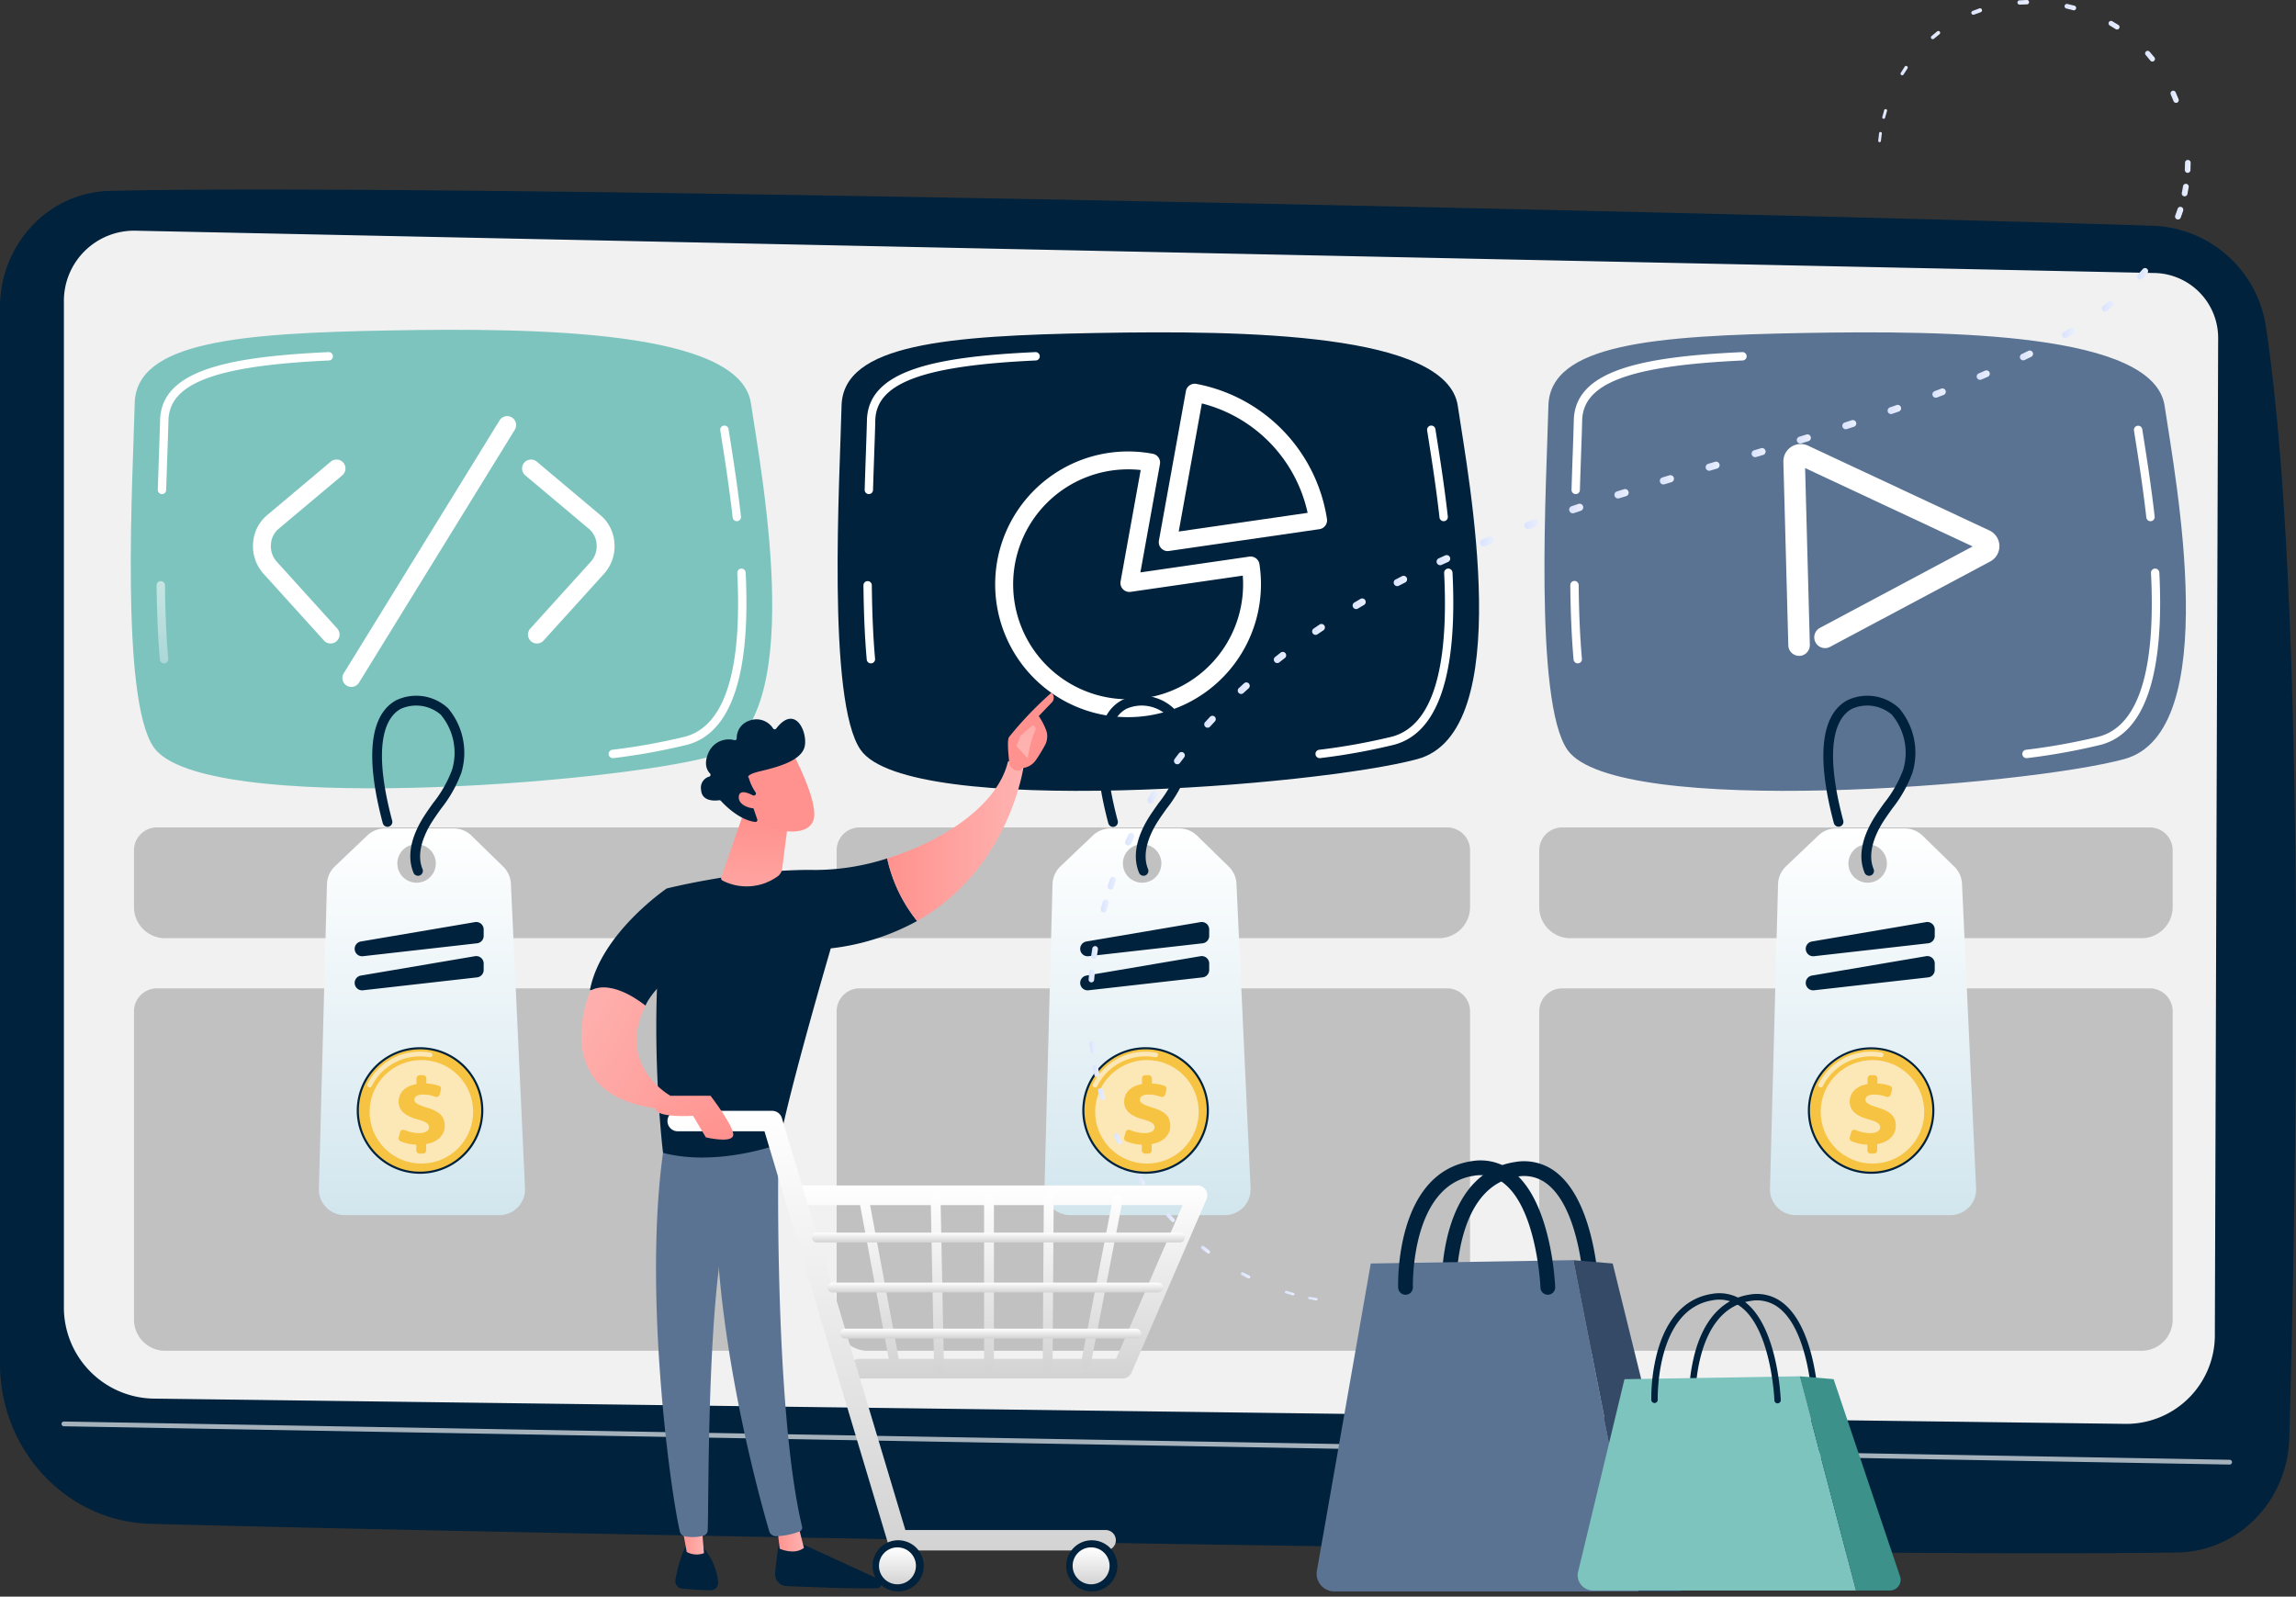 <svg xmlns="http://www.w3.org/2000/svg" xmlns:xlink="http://www.w3.org/1999/xlink" width="325.624" height="226.452" viewBox="0 0 325.624 226.452">
  <rect x="0" y="0" width="325.624" height="226.452" fill="#333333" stroke="none"/>
  <defs>
    <linearGradient id="linear-gradient" x1="0.5" x2="0.5" y2="1" gradientUnits="objectBoundingBox">
      <stop offset="0" stop-color="#fff"/>
      <stop offset="1" stop-color="#d2e6ee"/>
    </linearGradient>
    <linearGradient id="linear-gradient-5" y1="0.5" x2="1" y2="0.5" gradientUnits="objectBoundingBox">
      <stop offset="0" stop-color="#ff928e"/>
      <stop offset="1" stop-color="#feb3b1"/>
    </linearGradient>
    <linearGradient id="linear-gradient-8" x1="294.087" y1="1.605" x2="296.088" y2="4.278" xlink:href="#linear-gradient-5"/>
    <linearGradient id="linear-gradient-9" x1="0.439" y1="-3.503" x2="0.505" y2="0.689" xlink:href="#linear-gradient-5"/>
    <linearGradient id="linear-gradient-10" x1="0.511" y1="0.146" x2="0.456" y2="1.705" xlink:href="#linear-gradient-5"/>
    <linearGradient id="linear-gradient-11" x1="-47.545" y1="17.427" x2="-48.867" y2="15.942" xlink:href="#linear-gradient-5"/>
    <linearGradient id="linear-gradient-12" x1="-155.484" y1="82.575" x2="-159.791" y2="75.375" xlink:href="#linear-gradient-5"/>
    <linearGradient id="linear-gradient-13" x1="0.5" x2="0.5" y2="1" gradientUnits="objectBoundingBox">
      <stop offset="0" stop-color="#fff"/>
      <stop offset="1" stop-color="#d3d3d3"/>
    </linearGradient>
    <linearGradient id="linear-gradient-25" x1="1.66" y1="1.186" x2="0.085" y2="0.256" xlink:href="#linear-gradient-5"/>
    <linearGradient id="linear-gradient-26" x1="0.892" y1="0.928" x2="-0.916" y2="-1.638" xlink:href="#linear-gradient-5"/>
    <linearGradient id="linear-gradient-27" y1="0.5" x2="1" y2="0.5" gradientUnits="objectBoundingBox">
      <stop offset="0" stop-color="#dae3fe"/>
      <stop offset="1" stop-color="#e9effd"/>
    </linearGradient>
    <linearGradient id="linear-gradient-28" x1="0" y1="0.5" x2="1" y2="0.5" xlink:href="#linear-gradient-27"/>
    <linearGradient id="linear-gradient-40" x1="0" y1="0.5" x2="1" y2="0.5" xlink:href="#linear-gradient-27"/>
    <linearGradient id="linear-gradient-41" x1="0" y1="0.5" x2="1" y2="0.5" xlink:href="#linear-gradient-27"/>
    <linearGradient id="linear-gradient-45" x1="0" y1="0.5" x2="1" y2="0.5" xlink:href="#linear-gradient-27"/>
    <linearGradient id="linear-gradient-49" x1="0" y1="0.5" x2="1" y2="0.5" xlink:href="#linear-gradient-27"/>
    <linearGradient id="linear-gradient-126" x1="0" y1="0.5" x2="1" y2="0.5" xlink:href="#linear-gradient-27"/>
  </defs>
  <g id="Grupo_179461" data-name="Grupo 179461" transform="translate(-12664.601 8640.94)">
    <g id="Grupo_176841" data-name="Grupo 176841" transform="translate(12341.019 -8894.687)">
      <g id="Grupo_46161" data-name="Grupo 46161" transform="translate(323.582 280.635)">
        <path id="Trazado_96199" data-name="Trazado 96199" d="M323.582,422.3V572.114c0,12.324,9.467,22.4,21.344,22.72,52.75,1.411,237.245,4.832,287.46,4.064,8.631-.132,15.622-7.3,15.871-16.246.968-34.8,2.541-118.5-3.279-157.35a16.813,16.813,0,0,0-15.862-14.566c-44.2-1.467-239.775-6.124-289.966-4.955C330.494,405.985,323.582,413.319,323.582,422.3Z" transform="translate(-323.582 -405.597)" fill="#00223d"/>
        <path id="Trazado_96200" data-name="Trazado 96200" d="M374.757,448.621V590.954a12.946,12.946,0,0,0,12.5,13.166l280.014,3.589a12.58,12.58,0,0,0,12.539-12.766l.468-141.061a9.22,9.22,0,0,0-8.815-9.4l-286.682-6.008A9.967,9.967,0,0,0,374.757,448.621Z" transform="translate(-365.695 -432.645)" fill="#f1f1f1"/>
        <path id="Trazado_96201" data-name="Trazado 96201" d="M680.353,1398.423h-.006l-307.164-5.429a.338.338,0,0,1-.332-.344.346.346,0,0,1,.344-.332l307.164,5.429a.338.338,0,0,1-.006.675Z" transform="translate(-364.126 -1217.592)" fill="#fff" opacity="0.65"/>
      </g>
      <g id="Grupo_46178" data-name="Grupo 46178" transform="translate(342.127 300.522)">
        <path id="Trazado_96202" data-name="Trazado 96202" d="M516.3,932.176H435.309a4.421,4.421,0,0,1-4.422-4.421v-8.035a3.258,3.258,0,0,1,3.258-3.258h83.319a3.258,3.258,0,0,1,3.258,3.258v8.035A4.422,4.422,0,0,1,516.3,932.176Z" transform="translate(-430.43 -845.885)" fill="#707070" opacity="0.37"/>
        <path id="Trazado_96203" data-name="Trazado 96203" d="M516.3,1096.784H435.309a4.422,4.422,0,0,1-4.422-4.422v-43.723a3.258,3.258,0,0,1,3.258-3.258h83.319a3.258,3.258,0,0,1,3.258,3.258v43.723A4.422,4.422,0,0,1,516.3,1096.784Z" transform="translate(-430.43 -951.976)" fill="#707070" opacity="0.37"/>
        <path id="Trazado_96204" data-name="Trazado 96204" d="M1079.048,932.176H998.057a4.421,4.421,0,0,1-4.421-4.421v-8.035a3.258,3.258,0,0,1,3.258-3.258h83.319a3.258,3.258,0,0,1,3.258,3.258v8.035A4.421,4.421,0,0,1,1079.048,932.176Z" transform="translate(-893.528 -845.885)" fill="#707070" opacity="0.37"/>
        <path id="Trazado_96205" data-name="Trazado 96205" d="M1079.048,1096.784H998.057a4.422,4.422,0,0,1-4.421-4.422v-43.723a3.258,3.258,0,0,1,3.258-3.258h83.319a3.258,3.258,0,0,1,3.258,3.258v43.723A4.421,4.421,0,0,1,1079.048,1096.784Z" transform="translate(-893.528 -951.976)" fill="#707070" opacity="0.37"/>
        <path id="Trazado_96206" data-name="Trazado 96206" d="M1641.795,932.176H1560.8a4.421,4.421,0,0,1-4.421-4.421v-8.035a3.258,3.258,0,0,1,3.258-3.258h83.319a3.258,3.258,0,0,1,3.258,3.258v8.035A4.422,4.422,0,0,1,1641.795,932.176Z" transform="translate(-1356.625 -845.885)" fill="#707070" opacity="0.37"/>
        <path id="Trazado_96207" data-name="Trazado 96207" d="M1641.795,1096.784H1560.8a4.421,4.421,0,0,1-4.421-4.422v-43.723a3.258,3.258,0,0,1,3.258-3.258h83.319a3.258,3.258,0,0,1,3.258,3.258v43.723A4.422,4.422,0,0,1,1641.795,1096.784Z" transform="translate(-1356.625 -951.976)" fill="#707070" opacity="0.37"/>
        <g id="Grupo_46162" data-name="Grupo 46162" transform="translate(0)">
          <path id="Trazado_96208" data-name="Trazado 96208" d="M428.869,528.322c-.233,9.99-2.137,41.989,2.728,48.835,6.885,9.691,64.774,5.1,78.927,1.275s7.268-39.782,5.738-50.11-30.14-10.711-51.218-10.328S429.074,519.523,428.869,528.322Z" transform="translate(-428.308 -517.903)" fill="#7dc4be"/>
          <path id="Trazado_96209" data-name="Trazado 96209" d="M902.767,608.186a.593.593,0,0,1-.589-.527c-.488-4.319-1.112-8.279-1.569-11.171l-.185-1.179a.593.593,0,0,1,1.173-.183l.185,1.177c.458,2.9,1.085,6.878,1.576,11.223a.594.594,0,0,1-.523.656A.583.583,0,0,1,902.767,608.186Z" transform="translate(-816.817 -581.039)" fill="#fff"/>
          <path id="Trazado_96210" data-name="Trazado 96210" d="M811.6,736.04a.594.594,0,0,1-.078-1.182,88.467,88.467,0,0,0,10.35-1.865c5.6-1.513,8.083-9.323,7.388-23.214a.593.593,0,0,1,.563-.622.606.606,0,0,1,.622.563c.727,14.525-2.053,22.741-8.264,24.42a89.523,89.523,0,0,1-10.5,1.9A.6.6,0,0,1,811.6,736.04Z" transform="translate(-743.24 -675.29)" fill="#fff"/>
          <path id="Trazado_96211" data-name="Trazado 96211" d="M450.066,730.756a.594.594,0,0,1-.591-.54c-.266-2.934-.423-6.483-.468-10.55a.594.594,0,0,1,1.187-.013c.044,4.035.2,7.553.463,10.455a.594.594,0,0,1-.538.645Z" transform="translate(-445.342 -683.444)" opacity="0.56" fill="url(#linear-gradient)"/>
          <path id="Trazado_96212" data-name="Trazado 96212" d="M450.572,555.919h-.018a.594.594,0,0,1-.576-.611c.058-1.928.121-3.727.177-5.328.063-1.794.117-3.339.146-4.535.166-7.111,9.663-9.006,23.87-9.663a.594.594,0,1,1,.055,1.186c-16.027.741-22.615,3.205-22.739,8.5-.028,1.2-.082,2.749-.146,4.549-.056,1.6-.119,3.4-.177,5.321A.593.593,0,0,1,450.572,555.919Z" transform="translate(-446.141 -532.615)" fill="#fff"/>
          <path id="Trazado_96213" data-name="Trazado 96213" d="M599.1,625.449a1.268,1.268,0,0,1-1.079-1.934l22.1-35.874a1.268,1.268,0,1,1,2.16,1.331l-22.1,35.874A1.268,1.268,0,0,1,599.1,625.449Z" transform="translate(-567.815 -574.796)" fill="#fff"/>
          <path id="Trazado_96214" data-name="Trazado 96214" d="M537.221,647.918a1.265,1.265,0,0,1-.941-.417l-8.622-9.529a5.8,5.8,0,0,1-1.43-4.277,5.634,5.634,0,0,1,1.93-3.932l9.085-7.637a1.268,1.268,0,0,1,1.632,1.942L529.79,631.7a3.089,3.089,0,0,0-1.032,2.164,3.252,3.252,0,0,0,.781,2.4l8.621,9.529a1.268,1.268,0,0,1-.94,2.119Z" transform="translate(-508.877 -603.425)" fill="#fff"/>
          <path id="Trazado_96215" data-name="Trazado 96215" d="M743.825,647.918a1.268,1.268,0,0,1-.94-2.119l8.621-9.529a3.253,3.253,0,0,0,.781-2.4,3.09,3.09,0,0,0-1.032-2.164l-9.084-7.636a1.268,1.268,0,1,1,1.632-1.942l9.085,7.637a5.634,5.634,0,0,1,1.93,3.932,5.8,5.8,0,0,1-1.43,4.277l-8.621,9.529A1.265,1.265,0,0,1,743.825,647.918Z" transform="translate(-686.22 -603.425)" fill="#fff"/>
        </g>
        <g id="Grupo_46164" data-name="Grupo 46164" transform="translate(100.246 0.362)">
          <path id="Trazado_96216" data-name="Trazado 96216" d="M994.981,530.368c-.233,9.99-2.137,41.989,2.728,48.835,6.885,9.691,64.774,5.1,78.927,1.275s7.268-39.782,5.738-50.11-30.14-10.711-51.218-10.328S995.186,521.57,994.981,530.368Z" transform="translate(-994.42 -519.949)" fill="#00223d"/>
          <path id="Trazado_96217" data-name="Trazado 96217" d="M1468.881,608.186a.594.594,0,0,1-.589-.527c-.487-4.319-1.112-8.279-1.568-11.171l-.185-1.179a.593.593,0,0,1,1.173-.183l.185,1.177c.458,2.9,1.085,6.878,1.576,11.223a.594.594,0,0,1-.523.656A.583.583,0,0,1,1468.881,608.186Z" transform="translate(-1382.93 -581.401)" fill="#fff"/>
          <path id="Trazado_96218" data-name="Trazado 96218" d="M1377.712,736.04a.594.594,0,0,1-.078-1.182,88.454,88.454,0,0,0,10.35-1.865c5.6-1.513,8.083-9.323,7.388-23.214a.593.593,0,0,1,.563-.622.607.607,0,0,1,.622.563c.727,14.525-2.054,22.741-8.264,24.42a89.521,89.521,0,0,1-10.5,1.9A.6.6,0,0,1,1377.712,736.04Z" transform="translate(-1309.351 -675.652)" fill="#fff"/>
          <path id="Trazado_96219" data-name="Trazado 96219" d="M1016.178,730.756a.594.594,0,0,1-.591-.54c-.266-2.934-.423-6.483-.468-10.55a.594.594,0,0,1,1.187-.013c.044,4.035.2,7.553.463,10.455a.594.594,0,0,1-.538.645Z" transform="translate(-1011.454 -683.807)" fill="#fff"/>
          <path id="Trazado_96220" data-name="Trazado 96220" d="M1016.685,555.919h-.018a.594.594,0,0,1-.576-.611c.058-1.928.121-3.727.177-5.328.063-1.794.117-3.339.146-4.535.166-7.111,9.662-9.006,23.87-9.663a.594.594,0,1,1,.055,1.186c-16.027.741-22.615,3.205-22.739,8.5-.028,1.2-.082,2.749-.146,4.549-.056,1.6-.12,3.4-.177,5.321A.593.593,0,0,1,1016.685,555.919Z" transform="translate(-1012.253 -532.978)" fill="#fff"/>
          <g id="Grupo_46163" data-name="Grupo 46163" transform="translate(22.358 7.291)">
            <path id="Trazado_96221" data-name="Trazado 96221" d="M1252.914,584.856a1.268,1.268,0,0,1-1.248-1.494l3.827-21.2a1.268,1.268,0,0,1,1.483-1.021A23.066,23.066,0,0,1,1275.5,580.3a1.269,1.269,0,0,1-1.072,1.447l-21.329,3.091A1.25,1.25,0,0,1,1252.914,584.856Zm4.841-20.945-3.28,18.169,18.282-2.65A20.534,20.534,0,0,0,1257.756,563.911Z" transform="translate(-1228.455 -561.121)" fill="#fff"/>
            <path id="Trazado_96222" data-name="Trazado 96222" d="M1139.523,653.034a18.843,18.843,0,1,1,3.5-37.356,1.268,1.268,0,0,1,1.013,1.472l-2.772,15.352,15.448-2.239a1.271,1.271,0,0,1,1.436,1.064,18.859,18.859,0,0,1-18.627,21.707Zm0-35.149a16.306,16.306,0,1,0,16.307,16.306c0-.41-.016-.821-.046-1.23l-15.9,2.3a1.268,1.268,0,0,1-1.43-1.481l2.853-15.8A16.206,16.206,0,0,0,1139.523,617.885Z" transform="translate(-1120.68 -605.746)" fill="#fff"/>
          </g>
        </g>
        <g id="Grupo_46165" data-name="Grupo 46165" transform="translate(200.492 0.362)">
          <path id="Trazado_96223" data-name="Trazado 96223" d="M1561.094,530.368c-.233,9.99-2.137,41.989,2.728,48.835,6.885,9.691,64.774,5.1,78.927,1.275s7.268-39.782,5.738-50.11-30.14-10.711-51.218-10.328S1561.3,521.57,1561.094,530.368Z" transform="translate(-1560.533 -519.949)" fill="#5b7393"/>
          <path id="Trazado_96224" data-name="Trazado 96224" d="M2034.992,608.186a.594.594,0,0,1-.589-.527c-.487-4.319-1.112-8.279-1.568-11.171l-.186-1.179a.594.594,0,0,1,1.173-.183l.185,1.177c.458,2.9,1.085,6.878,1.576,11.223a.594.594,0,0,1-.523.656A.587.587,0,0,1,2034.992,608.186Z" transform="translate(-1949.042 -581.401)" fill="#fff"/>
          <path id="Trazado_96225" data-name="Trazado 96225" d="M1943.825,736.04a.594.594,0,0,1-.078-1.182,88.448,88.448,0,0,0,10.35-1.865c5.6-1.513,8.083-9.323,7.388-23.214a.593.593,0,0,1,.563-.622.606.606,0,0,1,.622.563c.727,14.525-2.053,22.741-8.264,24.42a89.525,89.525,0,0,1-10.5,1.9A.61.61,0,0,1,1943.825,736.04Z" transform="translate(-1875.464 -675.652)" fill="#fff"/>
          <path id="Trazado_96226" data-name="Trazado 96226" d="M1582.292,730.756a.594.594,0,0,1-.591-.54c-.266-2.934-.423-6.483-.468-10.55a.594.594,0,0,1,1.188-.013c.044,4.035.2,7.553.463,10.455a.594.594,0,0,1-.538.645Z" transform="translate(-1577.568 -683.807)" fill="#fff"/>
          <path id="Trazado_96227" data-name="Trazado 96227" d="M1582.8,555.919h-.018a.594.594,0,0,1-.576-.611c.058-1.928.121-3.727.178-5.328.063-1.794.117-3.339.146-4.535.166-7.111,9.662-9.006,23.87-9.663a.594.594,0,1,1,.055,1.186c-16.027.741-22.615,3.205-22.739,8.5-.028,1.2-.082,2.749-.146,4.549-.056,1.6-.119,3.4-.177,5.321A.593.593,0,0,1,1582.8,555.919Z" transform="translate(-1578.366 -532.978)" fill="#fff"/>
          <path id="Trazado_96228" data-name="Trazado 96228" d="M1754.134,639.434a1.527,1.527,0,0,1-1.525-1.485l-.7-26.033a2.459,2.459,0,0,1,3.5-2.293l25.716,12.028a2.458,2.458,0,0,1,.115,4.4l-22.7,12.1a1.526,1.526,0,1,1-1.436-2.693l21.65-11.542L1754.989,612.8l.671,25.07a1.527,1.527,0,0,1-1.485,1.567Z" transform="translate(-1718.022 -593.551)" fill="#fff"/>
        </g>
        <g id="Grupo_46169" data-name="Grupo 46169" transform="translate(26.679 51.893)">
          <g id="Grupo_46166" data-name="Grupo 46166" transform="translate(0 18.83)">
            <path id="Trazado_96229" data-name="Trazado 96229" d="M605.107,922.7l-4.482-4.371a3.65,3.65,0,0,0-2.549-1.038h-9.722a3.65,3.65,0,0,0-2.518,1.007l-4.586,4.368a3.651,3.651,0,0,0-1.132,2.547l-1.144,43.178a3.651,3.651,0,0,0,3.65,3.748h21.935a3.651,3.651,0,0,0,3.647-3.82l-2-43.173A3.651,3.651,0,0,0,605.107,922.7Zm-11.818,2.251a2.728,2.728,0,1,1,2.227-2.227A2.73,2.73,0,0,1,593.289,924.954Z" transform="translate(-578.973 -917.294)" fill="url(#linear-gradient)"/>
          </g>
          <path id="Trazado_96230" data-name="Trazado 96230" d="M608.5,995l16.187-2.749a1.055,1.055,0,0,1,1.231,1.04v.916a1.055,1.055,0,0,1-.936,1.048l-16.187,1.832a1.054,1.054,0,0,1-1.173-1.048h0A1.054,1.054,0,0,1,608.5,995Z" transform="translate(-602.546 -960.135)" fill="#00223d"/>
          <path id="Trazado_96231" data-name="Trazado 96231" d="M608.5,1022.293l16.187-2.749a1.055,1.055,0,0,1,1.231,1.04v.916a1.055,1.055,0,0,1-.936,1.048l-16.187,1.832a1.054,1.054,0,0,1-1.173-1.048h0A1.054,1.054,0,0,1,608.5,1022.293Z" transform="translate(-602.546 -982.595)" fill="#00223d"/>
          <g id="Grupo_46168" data-name="Grupo 46168" transform="translate(3.55 48.036)">
            <circle id="Elipse_3872" data-name="Elipse 3872" cx="8.975" cy="8.975" r="8.975" transform="translate(0 17.471) rotate(-76.717)" fill="#00223d"/>
            <circle id="Elipse_3873" data-name="Elipse 3873" cx="8.677" cy="8.677" r="8.677" transform="translate(1.125 3.246) rotate(-7.018)" fill="#f6c343"/>
            <path id="Trazado_96232" data-name="Trazado 96232" d="M618.023,1101.142a.338.338,0,0,1-.3-.49,8.313,8.313,0,0,1,7.456-4.591,8.421,8.421,0,0,1,1.506.135.338.338,0,0,1-.121.664,7.722,7.722,0,0,0-1.384-.125,7.64,7.64,0,0,0-6.854,4.22A.338.338,0,0,1,618.023,1101.142Z" transform="translate(-614.381 -1093.611)" fill="#fff" opacity="0.61"/>
            <circle id="Elipse_3874" data-name="Elipse 3874" cx="7.344" cy="7.344" r="7.344" transform="translate(0.601 10.987) rotate(-45)" fill="#fff" opacity="0.61"/>
            <g id="Grupo_46167" data-name="Grupo 46167" transform="translate(7.752 5.789)">
              <path id="Trazado_96233" data-name="Trazado 96233" d="M645.313,1125.573v-.8a6.521,6.521,0,0,1-2.242-.486.462.462,0,0,1-.255-.546l.2-.744a.466.466,0,0,1,.632-.3,5.41,5.41,0,0,0,2.07.436c.8,0,1.4-.272,1.4-.83,0-.5-.462-.8-1.577-1.1-1.591-.435-2.733-1.128-2.733-2.529,0-1.265.924-2.23,2.529-2.489v-.8a.466.466,0,0,1,.466-.465h.469a.466.466,0,0,1,.466.465v.717a5.949,5.949,0,0,1,1.777.319.464.464,0,0,1,.29.56l-.187.688a.464.464,0,0,1-.613.313,4.857,4.857,0,0,0-1.743-.316c-.952,0-1.224.394-1.224.748,0,.435.571.734,1.808,1.115,1.768.53,2.5,1.265,2.5,2.583,0,1.21-.9,2.3-2.638,2.57v.894a.465.465,0,0,1-.466.465h-.469A.466.466,0,0,1,645.313,1125.573Z" transform="translate(-642.799 -1114.916)" fill="#f6c343"/>
            </g>
          </g>
          <path id="Trazado_96234" data-name="Trazado 96234" d="M628.212,836.5a.691.691,0,0,1-.639-.427c-1.184-2.866.17-5.961,1.514-8.051.41-.637.855-1.262,1.286-1.866a17.163,17.163,0,0,0,2.666-4.683,8.394,8.394,0,0,0-1.607-7.823,5.343,5.343,0,0,0-5.63-.841c-1.8.947-4.349,4.271-1.25,15.891a.691.691,0,0,1-1.335.356c-3.178-11.917-.7-16.077,1.941-17.469a6.614,6.614,0,0,1,7.322,1.163,9.8,9.8,0,0,1,1.878,9.137,18.452,18.452,0,0,1-2.86,5.071c-.421.591-.857,1.2-1.249,1.811-.955,1.485-2.406,4.34-1.4,6.777a.691.691,0,0,1-.638.954Z" transform="translate(-614.152 -810.956)" fill="#00223d"/>
        </g>
        <g id="Grupo_46173" data-name="Grupo 46173" transform="translate(129.578 51.893)">
          <g id="Grupo_46170" data-name="Grupo 46170" transform="translate(0 18.83)">
            <path id="Trazado_96235" data-name="Trazado 96235" d="M1186.2,922.7l-4.482-4.371a3.65,3.65,0,0,0-2.549-1.038h-9.722a3.649,3.649,0,0,0-2.518,1.007l-4.586,4.368a3.651,3.651,0,0,0-1.132,2.547l-1.144,43.178a3.651,3.651,0,0,0,3.65,3.748h21.935a3.651,3.651,0,0,0,3.647-3.82l-2-43.173A3.651,3.651,0,0,0,1186.2,922.7Zm-11.818,2.251a2.728,2.728,0,1,1,2.227-2.227A2.73,2.73,0,0,1,1174.379,924.954Z" transform="translate(-1160.062 -917.294)" fill="url(#linear-gradient)"/>
          </g>
          <path id="Trazado_96236" data-name="Trazado 96236" d="M1189.588,995l16.187-2.749a1.055,1.055,0,0,1,1.231,1.04v.916a1.055,1.055,0,0,1-.936,1.048l-16.187,1.832a1.054,1.054,0,0,1-1.173-1.048h0A1.054,1.054,0,0,1,1189.588,995Z" transform="translate(-1183.637 -960.135)" fill="#00223d"/>
          <path id="Trazado_96237" data-name="Trazado 96237" d="M1189.588,1022.293l16.187-2.749a1.055,1.055,0,0,1,1.231,1.04v.916a1.055,1.055,0,0,1-.936,1.048l-16.187,1.832a1.054,1.054,0,0,1-1.173-1.048h0A1.054,1.054,0,0,1,1189.588,1022.293Z" transform="translate(-1183.637 -982.595)" fill="#00223d"/>
          <g id="Grupo_46172" data-name="Grupo 46172" transform="translate(2.621 47.106)">
            <circle id="Elipse_3875" data-name="Elipse 3875" cx="8.975" cy="8.975" r="8.975" transform="translate(0 16.584) rotate(-67.5)" fill="#00223d"/>
            <circle id="Elipse_3876" data-name="Elipse 3876" cx="8.677" cy="8.677" r="8.677" transform="matrix(0.973, -0.23, 0.23, 0.973, 1.289, 5.276)" fill="#f6c343"/>
            <path id="Trazado_96238" data-name="Trazado 96238" d="M1199.113,1101.142a.338.338,0,0,1-.3-.49,8.312,8.312,0,0,1,7.456-4.591,8.419,8.419,0,0,1,1.506.135.338.338,0,0,1-.121.664,7.724,7.724,0,0,0-1.385-.125,7.64,7.64,0,0,0-6.854,4.22A.337.337,0,0,1,1199.113,1101.142Z" transform="translate(-1194.542 -1092.682)" fill="#fff" opacity="0.61"/>
            <circle id="Elipse_3877" data-name="Elipse 3877" cx="7.344" cy="7.344" r="7.344" transform="translate(2.321 7.942) rotate(-22.5)" fill="#fff" opacity="0.61"/>
            <g id="Grupo_46171" data-name="Grupo 46171" transform="translate(8.681 6.718)">
              <path id="Trazado_96239" data-name="Trazado 96239" d="M1226.4,1125.573v-.8a6.521,6.521,0,0,1-2.242-.486.463.463,0,0,1-.255-.546l.2-.744a.466.466,0,0,1,.633-.3,5.411,5.411,0,0,0,2.07.436c.8,0,1.4-.272,1.4-.83,0-.5-.462-.8-1.577-1.1-1.591-.435-2.733-1.128-2.733-2.529,0-1.265.925-2.23,2.529-2.489v-.8a.466.466,0,0,1,.465-.465h.469a.465.465,0,0,1,.466.465v.717a5.953,5.953,0,0,1,1.777.319.463.463,0,0,1,.289.56l-.187.688a.464.464,0,0,1-.613.313,4.854,4.854,0,0,0-1.743-.316c-.952,0-1.224.394-1.224.748,0,.435.571.734,1.808,1.115,1.768.53,2.5,1.265,2.5,2.583,0,1.21-.9,2.3-2.638,2.57v.894a.465.465,0,0,1-.465.465h-.469A.466.466,0,0,1,1226.4,1125.573Z" transform="translate(-1223.889 -1114.916)" fill="#f6c343"/>
            </g>
          </g>
          <path id="Trazado_96240" data-name="Trazado 96240" d="M1209.3,836.5a.691.691,0,0,1-.638-.427c-1.184-2.866.17-5.961,1.514-8.051.41-.637.855-1.262,1.286-1.866a17.159,17.159,0,0,0,2.666-4.683,8.394,8.394,0,0,0-1.607-7.823,5.343,5.343,0,0,0-5.63-.841c-1.8.947-4.349,4.271-1.251,15.891a.69.69,0,1,1-1.334.356c-3.178-11.917-.7-16.077,1.941-17.469a6.614,6.614,0,0,1,7.322,1.163,9.8,9.8,0,0,1,1.877,9.137,18.451,18.451,0,0,1-2.86,5.071c-.422.591-.857,1.2-1.249,1.811-.954,1.485-2.406,4.34-1.4,6.777a.691.691,0,0,1-.638.954Z" transform="translate(-1195.243 -810.956)" fill="#00223d"/>
        </g>
        <g id="Grupo_46177" data-name="Grupo 46177" transform="translate(232.476 51.893)">
          <g id="Grupo_46174" data-name="Grupo 46174" transform="translate(0 18.83)">
            <path id="Trazado_96241" data-name="Trazado 96241" d="M1767.288,922.7l-4.482-4.371a3.65,3.65,0,0,0-2.549-1.038h-9.722a3.651,3.651,0,0,0-2.518,1.007l-4.586,4.368a3.65,3.65,0,0,0-1.132,2.547l-1.144,43.178a3.651,3.651,0,0,0,3.65,3.748h21.935a3.651,3.651,0,0,0,3.647-3.82l-2-43.173A3.651,3.651,0,0,0,1767.288,922.7Zm-11.818,2.251a2.728,2.728,0,1,1,2.227-2.227A2.73,2.73,0,0,1,1755.47,924.954Z" transform="translate(-1741.153 -917.294)" fill="url(#linear-gradient)"/>
          </g>
          <path id="Trazado_96242" data-name="Trazado 96242" d="M1770.678,995l16.187-2.749a1.054,1.054,0,0,1,1.231,1.04v.916a1.055,1.055,0,0,1-.936,1.048l-16.187,1.832a1.054,1.054,0,0,1-1.173-1.048h0A1.054,1.054,0,0,1,1770.678,995Z" transform="translate(-1764.727 -960.135)" fill="#00223d"/>
          <path id="Trazado_96243" data-name="Trazado 96243" d="M1770.678,1022.293l16.187-2.749a1.054,1.054,0,0,1,1.231,1.04v.916a1.055,1.055,0,0,1-.936,1.048l-16.187,1.832a1.055,1.055,0,0,1-1.173-1.048h0A1.055,1.055,0,0,1,1770.678,1022.293Z" transform="translate(-1764.727 -982.595)" fill="#00223d"/>
          <g id="Grupo_46176" data-name="Grupo 46176" transform="translate(4.223 48.709)">
            <circle id="Elipse_3878" data-name="Elipse 3878" cx="8.975" cy="8.975" r="8.975" transform="matrix(0.138, -0.99, 0.99, 0.138, 0, 17.78)" fill="#00223d"/>
            <circle id="Elipse_3879" data-name="Elipse 3879" cx="8.677" cy="8.677" r="8.677" transform="translate(0.475 2.544) rotate(-6.845)" fill="#f6c343"/>
            <path id="Trazado_96244" data-name="Trazado 96244" d="M1780.2,1101.142a.338.338,0,0,1-.3-.49,8.312,8.312,0,0,1,7.456-4.591,8.413,8.413,0,0,1,1.506.135.338.338,0,0,1-.121.664,7.685,7.685,0,0,0-8.238,4.1A.338.338,0,0,1,1780.2,1101.142Z" transform="translate(-1777.234 -1094.284)" fill="#fff" opacity="0.61"/>
            <circle id="Elipse_3880" data-name="Elipse 3880" cx="7.344" cy="7.344" r="7.344" transform="translate(1.734 4.461) rotate(-10.699)" fill="#fff" opacity="0.61"/>
            <g id="Grupo_46175" data-name="Grupo 46175" transform="translate(7.079 5.116)">
              <path id="Trazado_96245" data-name="Trazado 96245" d="M1807.494,1125.573v-.8a6.52,6.52,0,0,1-2.242-.486.463.463,0,0,1-.256-.546l.2-.744a.466.466,0,0,1,.632-.3,5.411,5.411,0,0,0,2.07.436c.8,0,1.4-.272,1.4-.83,0-.5-.462-.8-1.577-1.1-1.591-.435-2.733-1.128-2.733-2.529,0-1.265.924-2.23,2.529-2.489v-.8a.466.466,0,0,1,.465-.465h.469a.466.466,0,0,1,.466.465v.717a5.953,5.953,0,0,1,1.777.319.464.464,0,0,1,.29.56l-.187.688a.464.464,0,0,1-.613.313,4.856,4.856,0,0,0-1.743-.316c-.952,0-1.224.394-1.224.748,0,.435.571.734,1.808,1.115,1.768.53,2.5,1.265,2.5,2.583,0,1.21-.9,2.3-2.638,2.57v.894a.466.466,0,0,1-.466.465h-.469A.466.466,0,0,1,1807.494,1125.573Z" transform="translate(-1804.98 -1114.916)" fill="#f6c343"/>
            </g>
          </g>
          <path id="Trazado_96246" data-name="Trazado 96246" d="M1790.393,836.5a.691.691,0,0,1-.639-.427c-1.184-2.866.17-5.961,1.514-8.051.41-.637.856-1.262,1.287-1.866a17.166,17.166,0,0,0,2.666-4.683,8.4,8.4,0,0,0-1.607-7.823,5.343,5.343,0,0,0-5.63-.841c-1.8.947-4.349,4.271-1.25,15.891a.691.691,0,0,1-1.334.356c-3.177-11.917-.7-16.077,1.941-17.469a6.614,6.614,0,0,1,7.322,1.163,9.8,9.8,0,0,1,1.877,9.137,18.448,18.448,0,0,1-2.86,5.071c-.421.591-.857,1.2-1.249,1.811-.955,1.485-2.406,4.34-1.4,6.777a.691.691,0,0,1-.638.954Z" transform="translate(-1776.333 -810.956)" fill="#00223d"/>
        </g>
      </g>
      <g id="Grupo_46186" data-name="Grupo 46186" transform="translate(406.018 352)">
        <path id="Trazado_96247" data-name="Trazado 96247" d="M945,1485.612s-.442,2.5-.659,4.978a1.706,1.706,0,0,0,1.632,1.848c3.3.137,10.351.4,12.882.292a.555.555,0,0,0,.489-.76h0a1.245,1.245,0,0,0-.635-.67l-11.651-5.354Z" transform="translate(-916.846 -1365.73)" fill="#00223d"/>
        <path id="Trazado_96248" data-name="Trazado 96248" d="M946.042,1475.165l.355,2.992s2.041.95,3.435-.119l-.845-3.334Z" transform="translate(-918.254 -1356.753)" fill="url(#linear-gradient-5)"/>
        <path id="Trazado_96249" data-name="Trazado 96249" d="M904.548,1159.646c-.153.781-.823,38.991,3.261,56.114a.581.581,0,0,1-.341.676,10.123,10.123,0,0,1-3.326.676,1,1,0,0,1-.993-.719c-1.168-3.973-6.762-23.878-7.492-42.892-.816-21.247,0-.723,0-.723l.478-13.134Z" transform="translate(-876.493 -1097.484)" fill="#5b7393"/>
        <path id="Trazado_96250" data-name="Trazado 96250" d="M865.868,1492.981a18,18,0,0,0-1.384,4.618,1.041,1.041,0,0,0,.916,1.247c1.089.107,2.765.245,4.108.236a1.038,1.038,0,0,0,1.027-1.157,8.755,8.755,0,0,0-2.043-4.8Z" transform="translate(-851.121 -1371.794)" fill="#00223d"/>
        <path id="Trazado_96251" data-name="Trazado 96251" d="M868.912,1470.432l.829,4.525a2.926,2.926,0,0,0,2.443.168l-.4-4.868Z" transform="translate(-854.783 -1353.093)" fill="url(#linear-gradient-5)"/>
        <path id="Trazado_96252" data-name="Trazado 96252" d="M850.281,1156.447c-3.34,20.16.725,49.826,2.1,55.633a.905.905,0,0,0,.731.688,6.077,6.077,0,0,0,2.613-.1.83.83,0,0,0,.6-.764c.184-4.694-.147-33.513,2.965-44.9a2.588,2.588,0,0,1,1-1.427l6.041-4.295.463-6.942Z" transform="translate(-838.393 -1093.113)" fill="#5b7393"/>
        <g id="Grupo_46179" data-name="Grupo 46179" transform="translate(10.641 9.632)">
          <path id="Trazado_96253" data-name="Trazado 96253" d="M871.746,942.953c-10.011-.165-21.056,2.628-21.056,2.628-2.984,17.411-.522,37.494-.522,37.494,7.75,2.032,16.492-1.243,16.492-1.243,1.288-7.278,7.3-27.759,7.3-27.759a32.976,32.976,0,0,0,12.239-3.884,21.462,21.462,0,0,1-4.242-8.874A33.59,33.59,0,0,1,871.746,942.953Z" transform="translate(-849.213 -927.45)" fill="#00223d"/>
          <path id="Trazado_96254" data-name="Trazado 96254" d="M1053.47,863.764a1.915,1.915,0,0,0-2.228-.626c-1.473,6.223-9.2,11.268-17.133,13.735a21.467,21.467,0,0,0,4.243,8.873C1051.521,878.341,1053.47,863.764,1053.47,863.764Z" transform="translate(-1001.368 -863.005)" fill="url(#linear-gradient-5)"/>
        </g>
        <g id="Grupo_46180" data-name="Grupo 46180" transform="translate(60.515)">
          <path id="Trazado_96255" data-name="Trazado 96255" d="M1132.853,819.3c.1.327-1.089.825-1.79-.513-.024-.641-.414-3.388-.031-3.911a51.193,51.193,0,0,1,6-6.269.942.942,0,0,1,.118,1.308l-1.919,2a9.3,9.3,0,0,1,1.121,2.215,2.689,2.689,0,0,1-.268,1.979c-.337.607-.8,1.4-1.231,2.013A2.655,2.655,0,0,1,1132.853,819.3Z" transform="translate(-1130.864 -808.611)" fill="url(#linear-gradient-8)"/>
          <path id="Trazado_96256" data-name="Trazado 96256" d="M1140.083,834.614l-1.749,1.483-.549,1.476,1.559,1.73a20.121,20.121,0,0,1,.914-3.563C1140.648,835.106,1140.446,834.8,1140.083,834.614Z" transform="translate(-1136.56 -830.01)" fill="url(#linear-gradient-9)"/>
        </g>
        <path id="Trazado_96257" data-name="Trazado 96257" d="M810.791,975.094l-3.84-9.693s-9.351,6.353-10.888,14.408a21.271,21.271,0,0,1,7.875,2.208C805.359,978.822,810.791,975.094,810.791,975.094Z" transform="translate(-794.834 -937.637)" fill="#00223d"/>
        <path id="Trazado_96258" data-name="Trazado 96258" d="M904.309,904.663l-3.185,9.211a.332.332,0,0,0,.151.4,7.487,7.487,0,0,0,7.766-.522,1.562,1.562,0,0,0,.72-1.116l1.031-7.972Z" transform="translate(-881.275 -887.654)" fill="url(#linear-gradient-10)"/>
        <g id="Grupo_46181" data-name="Grupo 46181" transform="translate(16.989 3.691)">
          <path id="Trazado_96259" data-name="Trazado 96259" d="M920.394,856.492s3.5,6.584,3.049,9.244-4.783,2.469-8.569.308l-2.645-7.109Z" transform="translate(-907.418 -851.705)" fill="url(#linear-gradient-11)"/>
          <path id="Trazado_96260" data-name="Trazado 96260" d="M892.682,840.305a.271.271,0,0,0,.118-.4,7.085,7.085,0,0,1-.973-2.066s-.629-.4,1.6-.936,5.553-1.362,6.252-3.259c.681-1.85-1.109-6.5-3.964-2.8a.271.271,0,0,1-.43,0,2.8,2.8,0,0,0-3.408-1.107,2.566,2.566,0,0,0-1.757,2.48.27.27,0,0,1-.32.276,3.129,3.129,0,0,0-3.654,1.7c-.746,1.639-.261,2.567.18,3.021a.27.27,0,0,1-.116.449,1.628,1.628,0,0,0-1.149,1.858c.095,1.721,2.019,1.569,2.567,1.491a.272.272,0,0,1,.241.085c.47.52,2.586,2.727,4.876,2.993a.274.274,0,0,0,.287-.362l-.991-2.881a.273.273,0,0,1,.148-.338Z" transform="translate(-885.058 -829.457)" fill="#00223d"/>
          <path id="Trazado_96261" data-name="Trazado 96261" d="M917.9,889.1s-2.49-1.709-2.672-.27,2.243,2.084,3.444,1.548Z" transform="translate(-909.876 -877.839)" fill="url(#linear-gradient-12)"/>
        </g>
        <g id="Grupo_46185" data-name="Grupo 46185" transform="translate(12.3 59.293)">
          <path id="Trazado_96262" data-name="Trazado 96262" d="M1016.306,1233.029a.7.7,0,0,1-.685-.57l-4.54-24.362a.7.7,0,1,1,1.371-.255l4.54,24.362a.7.7,0,0,1-.687.825Z" transform="translate(-984.067 -1195.97)" fill="url(#linear-gradient-13)"/>
          <path id="Trazado_96263" data-name="Trazado 96263" d="M1005.452,1230.624H968.14a1.395,1.395,0,1,1,0-2.79h36.4l9.429-21.794H960.12a1.395,1.395,0,0,1,0-2.79h55.968a1.395,1.395,0,0,1,1.28,1.949l-10.635,24.584A1.4,1.4,0,0,1,1005.452,1230.624Z" transform="translate(-940.992 -1192.661)" fill="url(#linear-gradient-13)"/>
          <g id="Grupo_46182" data-name="Grupo 46182">
            <path id="Trazado_96264" data-name="Trazado 96264" d="M920.568,1205.811h-29.4a1.452,1.452,0,0,1-1.391-1.038l-17.51-58.42h-12.23a1.452,1.452,0,1,1,0-2.9h13.313a1.452,1.452,0,0,1,1.391,1.037l17.51,58.42h28.319a1.452,1.452,0,1,1,0,2.9Z" transform="translate(-858.583 -1143.45)" fill="url(#linear-gradient-13)"/>
          </g>
          <g id="Grupo_46183" data-name="Grupo 46183" transform="translate(28.278 60.172)">
            <circle id="Elipse_3881" data-name="Elipse 3881" cx="3.63" cy="3.63" r="3.63" transform="translate(0 7.065) rotate(-76.718)" fill="#00223d"/>
            <circle id="Elipse_3882" data-name="Elipse 3882" cx="2.621" cy="2.621" r="2.621" transform="translate(1.644 1.745)" fill="url(#linear-gradient-13)"/>
          </g>
          <g id="Grupo_46184" data-name="Grupo 46184" transform="translate(55.945 60.375)">
            <circle id="Elipse_3883" data-name="Elipse 3883" cx="3.63" cy="3.63" r="3.63" transform="translate(0 7.166) rotate(-80.783)" fill="#00223d"/>
            <circle id="Elipse_3884" data-name="Elipse 3884" cx="2.621" cy="2.621" r="2.621" transform="translate(1.442 1.543)" fill="url(#linear-gradient-13)"/>
          </g>
          <path id="Trazado_96265" data-name="Trazado 96265" d="M1070.181,1234.691a.7.7,0,0,1-.7-.684l-.483-24.139a.7.7,0,0,1,.683-.711.688.688,0,0,1,.711.683l.483,24.139a.7.7,0,0,1-.683.711Z" transform="translate(-1031.741 -1197.522)" fill="url(#linear-gradient-13)"/>
          <path id="Trazado_96266" data-name="Trazado 96266" d="M1112.449,1234.573a.7.7,0,0,1-.7-.7v-24.03a.7.7,0,0,1,1.395,0v24.03A.7.7,0,0,1,1112.449,1234.573Z" transform="translate(-1066.921 -1197.515)" fill="url(#linear-gradient-13)"/>
          <path id="Trazado_96267" data-name="Trazado 96267" d="M1159.35,1234.471h0a.7.7,0,0,1-.693-.7l.165-23.917a.7.7,0,0,1,.7-.693h.005a.7.7,0,0,1,.693.7l-.165,23.917A.7.7,0,0,1,1159.35,1234.471Z" transform="translate(-1105.517 -1197.524)" fill="url(#linear-gradient-13)"/>
          <path id="Trazado_96268" data-name="Trazado 96268" d="M1189.822,1235.887a.7.7,0,0,1-.685-.83l4.533-23.363a.7.7,0,1,1,1.37.266l-4.533,23.364A.7.7,0,0,1,1189.822,1235.887Z" transform="translate(-1130.592 -1199.144)" fill="url(#linear-gradient-13)"/>
          <path id="Trazado_96269" data-name="Trazado 96269" d="M1025.739,1242.437H974.247a.7.7,0,0,1,0-1.395h51.492a.7.7,0,1,1,0,1.395Z" transform="translate(-953.192 -1223.761)" fill="url(#linear-gradient-13)"/>
          <path id="Trazado_96270" data-name="Trazado 96270" d="M1033.445,1282.459H987.379a.7.7,0,1,1,0-1.395h46.066a.7.7,0,1,1,0,1.395Z" transform="translate(-963.998 -1256.696)" fill="url(#linear-gradient-13)"/>
          <path id="Trazado_96271" data-name="Trazado 96271" d="M1038.578,1319.355H997.385a.7.7,0,1,1,0-1.395h41.194a.7.7,0,1,1,0,1.395Z" transform="translate(-972.232 -1287.058)" fill="url(#linear-gradient-13)"/>
        </g>
        <path id="Trazado_96272" data-name="Trazado 96272" d="M790.414,1045.059s-6.391,14.557,9.231,16.687l2.13-1.775s-7.811-4.261-3.551-12.782C798.224,1047.189,793.609,1043.283,790.414,1045.059Z" transform="translate(-789.12 -1002.808)" fill="url(#linear-gradient-25)"/>
        <path id="Trazado_96273" data-name="Trazado 96273" d="M850.688,1131.42h5.681s3.55,4.615,3.2,5.68-3.864.219-3.864.219l-1.817-3.059s-5.326.355-5.326-1.065S850.688,1131.42,850.688,1131.42Z" transform="translate(-838.033 -1074.258)" fill="url(#linear-gradient-26)"/>
      </g>
      <g id="Grupo_46187" data-name="Grupo 46187" transform="translate(510.312 418.338)">
        <path id="Trazado_96274" data-name="Trazado 96274" d="M1479.238,1202.947a1.045,1.045,0,0,1-1.044-1.013c-.02-.663-.38-16.258,10.382-17.924a7.378,7.378,0,0,1,6.059,1.617c5.312,4.378,5.812,15.753,5.83,16.235a1.045,1.045,0,0,1-2.088.081c0-.109-.482-10.924-5.073-14.7a5.3,5.3,0,0,0-4.408-1.162c-8.956,1.386-8.617,15.65-8.613,15.794a1.045,1.045,0,0,1-1.012,1.077Z" transform="translate(-1460.463 -1183.787)" fill="#00223d"/>
        <path id="Trazado_96275" data-name="Trazado 96275" d="M1378.114,1307.18l7.648-43.629,28.731-.475,9.26,46.985H1380.6A2.515,2.515,0,0,1,1378.114,1307.18Z" transform="translate(-1378.086 -1248.938)" fill="#5b7393"/>
        <path id="Trazado_96276" data-name="Trazado 96276" d="M1589.261,1263.551l-5.58-.475,9.26,46.985h5.54a1.771,1.771,0,0,0,1.734-2.132Z" transform="translate(-1547.275 -1248.938)" fill="#344a67"/>
        <path id="Trazado_96277" data-name="Trazado 96277" d="M1444.374,1202.276a1.045,1.045,0,0,1-1.044-1.013c-.02-.663-.38-16.258,10.383-17.924a7.377,7.377,0,0,1,6.059,1.616c5.312,4.378,5.812,15.753,5.831,16.235a1.045,1.045,0,0,1-2.089.081c0-.108-.482-10.924-5.073-14.7a5.3,5.3,0,0,0-4.408-1.162c-8.956,1.386-8.618,15.65-8.613,15.794a1.045,1.045,0,0,1-1.012,1.077Z" transform="translate(-1431.772 -1183.234)" fill="#00223d"/>
      </g>
      <g id="Grupo_46188" data-name="Grupo 46188" transform="translate(547.331 437.174)">
        <path id="Trazado_96278" data-name="Trazado 96278" d="M1676.693,1305.745a.453.453,0,0,1-.453-.439,25.559,25.559,0,0,1,.889-6.924c1.328-4.733,3.992-7.539,7.706-8.114a5.945,5.945,0,0,1,4.883,1.3c4.439,3.658,4.862,13.3,4.877,13.706a.453.453,0,1,1-.9.035c0-.1-.423-9.643-4.549-13.042a5.075,5.075,0,0,0-4.167-1.1c-8.133,1.259-7.832,13.986-7.828,14.114a.453.453,0,0,1-.439.467Z" transform="translate(-1660.46 -1290.081)" fill="#00223d"/>
        <path id="Trazado_96279" data-name="Trazado 96279" d="M1587.165,1383.976l6.613-27.481,24.84-.411,8.006,30.383h-37.308A2.174,2.174,0,0,1,1587.165,1383.976Z" transform="translate(-1587.141 -1344.312)" fill="#7dc4be"/>
        <path id="Trazado_96280" data-name="Trazado 96280" d="M1769.719,1356.495l-4.824-.411,8.006,30.383h4.79a1.531,1.531,0,0,0,1.5-1.843Z" transform="translate(-1733.419 -1344.312)" fill="#3c918a"/>
        <path id="Trazado_96281" data-name="Trazado 96281" d="M1646.55,1305.166a.454.454,0,0,1-.453-.439,25.615,25.615,0,0,1,.889-6.924c1.328-4.733,3.992-7.539,7.706-8.113a5.944,5.944,0,0,1,4.883,1.3c4.439,3.658,4.862,13.3,4.877,13.706a.453.453,0,1,1-.9.035c0-.1-.423-9.643-4.549-13.042a5.072,5.072,0,0,0-4.167-1.1c-8.132,1.258-7.832,13.985-7.828,14.114a.453.453,0,0,1-.439.467Z" transform="translate(-1635.654 -1289.605)" fill="#00223d"/>
      </g>
      <g id="Grupo_46189" data-name="Grupo 46189" transform="translate(477.816 253.746)">
        <path id="Trazado_96282" data-name="Trazado 96282" d="M1372.4,1292.921l-1-.179a.173.173,0,1,1,.061-.341h.007l.991.186h.005a.169.169,0,0,1-.061.332Z" transform="translate(-1339.969 -1108.475)" fill="url(#linear-gradient-27)"/>
        <path id="Trazado_96283" data-name="Trazado 96283" d="M1353.813,1288.279l-.979-.281a.188.188,0,1,1,.1-.361h.007l.965.286.006,0a.183.183,0,0,1-.1.352Z" transform="translate(-1324.699 -1104.551)" fill="url(#linear-gradient-28)"/>
        <path id="Trazado_96284" data-name="Trazado 96284" d="M1335.782,1281.8l-.946-.377a.2.2,0,1,1,.15-.376h0l.006,0,.932.381.005,0a.2.2,0,0,1-.148.367Z" transform="translate(-1309.894 -1099.118)" fill="url(#linear-gradient-28)"/>
        <path id="Trazado_96285" data-name="Trazado 96285" d="M1318.457,1273.6l-.906-.466a.217.217,0,0,1,.2-.386h0l.006,0,.891.468.005,0a.213.213,0,0,1-.2.377Z" transform="translate(-1295.679 -1092.285)" fill="url(#linear-gradient-28)"/>
        <path id="Trazado_96286" data-name="Trazado 96286" d="M1301.962,1263.835l-.86-.546a.232.232,0,0,1,.249-.391h0l.005,0,.844.547.005,0a.227.227,0,0,1-.245.383Z" transform="translate(-1282.151 -1084.169)" fill="url(#linear-gradient-28)"/>
        <path id="Trazado_96287" data-name="Trazado 96287" d="M1286.393,1252.646l-.809-.62a.246.246,0,1,1,.3-.391h0l0,0,.794.619,0,0a.242.242,0,0,1-.3.383Z" transform="translate(-1269.39 -1074.889)" fill="url(#linear-gradient-28)"/>
        <path id="Trazado_96288" data-name="Trazado 96288" d="M1271.831,1240.171l-.754-.685a.261.261,0,1,1,.351-.386l0,0,0,0,.739.683,0,0a.256.256,0,0,1-.347.378Z" transform="translate(-1257.46 -1064.559)" fill="url(#linear-gradient-28)"/>
        <path id="Trazado_96289" data-name="Trazado 96289" d="M1258.34,1226.543l-.7-.745a.276.276,0,1,1,.4-.376l0,0,0,.005.68.741,0,0a.271.271,0,0,1-.4.368Z" transform="translate(-1246.416 -1053.287)" fill="url(#linear-gradient-28)"/>
        <path id="Trazado_96290" data-name="Trazado 96290" d="M1245.981,1211.881l-.634-.8a.29.29,0,1,1,.454-.361l0,0,0,.005.619.792,0,.005a.286.286,0,0,1-.449.354Z" transform="translate(-1236.306 -1041.172)" fill="url(#linear-gradient-28)"/>
        <path id="Trazado_96291" data-name="Trazado 96291" d="M1234.8,1196.286l-.571-.846a.305.305,0,0,1,.506-.341v0l0,.006.555.84,0,.006a.3.3,0,0,1-.5.333Z" transform="translate(-1227.169 -1028.295)" fill="url(#linear-gradient-28)"/>
        <path id="Trazado_96292" data-name="Trazado 96292" d="M1224.881,1179.875l-.5-.888a.32.32,0,0,1,.557-.315v0l0,.007.488.879,0,.007a.315.315,0,0,1-.55.308Z" transform="translate(-1219.068 -1014.754)" fill="url(#linear-gradient-28)"/>
        <path id="Trazado_96293" data-name="Trazado 96293" d="M1216.269,1162.741l-.431-.925a.334.334,0,0,1,.606-.282v0l0,.007.416.915,0,.007a.33.33,0,0,1-.6.276Z" transform="translate(-1212.047 -1000.625)" fill="url(#linear-gradient-28)"/>
        <path id="Trazado_96294" data-name="Trazado 96294" d="M1209.047,1144.986l-.355-.959a.347.347,0,1,1,.651-.24v0l0,.008.344.945,0,.008a.344.344,0,0,1-.646.237Z" transform="translate(-1206.175 -985.993)" fill="url(#linear-gradient-28)"/>
        <path id="Trazado_96295" data-name="Trazado 96295" d="M1203.311,1126.72l-.275-.984a.355.355,0,0,1,.684-.191v0l0,.009.265.969,0,.008a.352.352,0,0,1-.679.188Z" transform="translate(-1201.528 -970.955)" fill="url(#linear-gradient-40)"/>
        <path id="Trazado_96296" data-name="Trazado 96296" d="M1199.08,1108.068l-.2-1a.363.363,0,1,1,.713-.139v.01l.188.987v.008a.361.361,0,0,1-.708.136Z" transform="translate(-1198.116 -955.605)" fill="url(#linear-gradient-41)"/>
        <path id="Trazado_96297" data-name="Trazado 96297" d="M1196.254,1089.148l-.121-1.013a.372.372,0,1,1,.738-.089v.01l.115,1v.008a.369.369,0,0,1-.733.086Z" transform="translate(-1195.855 -940.041)" fill="url(#linear-gradient-28)"/>
        <path id="Trazado_96298" data-name="Trazado 96298" d="M1194.8,1070.078l-.049-1.019a.38.38,0,1,1,.758-.036v.01l.043,1v.008a.377.377,0,0,1-.754.034Z" transform="translate(-1194.721 -924.357)" fill="url(#linear-gradient-28)"/>
        <path id="Trazado_96299" data-name="Trazado 96299" d="M1194.578,1050.956l.022-1.02a.388.388,0,1,1,.776.017h0v.008l-.026,1v.008a.386.386,0,0,1-.771-.018Z" transform="translate(-1194.578 -908.635)" fill="url(#linear-gradient-41)"/>
        <path id="Trazado_96300" data-name="Trazado 96300" d="M1195.424,1031.87l.089-1.017a.4.4,0,1,1,.789.069v.009l-.092,1v.008a.394.394,0,0,1-.784-.07Z" transform="translate(-1195.273 -892.947)" fill="url(#linear-gradient-45)"/>
        <path id="Trazado_96301" data-name="Trazado 96301" d="M1197.511,1012.9l.153-1.009a.4.4,0,1,1,.8.121v.009l-.156.993v.007a.4.4,0,0,1-.794-.123Z" transform="translate(-1196.988 -877.359)" fill="url(#linear-gradient-28)"/>
        <path id="Trazado_96302" data-name="Trazado 96302" d="M1200.785,994.12l.215-1a.413.413,0,1,1,.807.174v0l0,.007-.217.982,0,.007a.41.41,0,0,1-.8-.175Z" transform="translate(-1199.678 -861.927)" fill="url(#linear-gradient-28)"/>
        <path id="Trazado_96303" data-name="Trazado 96303" d="M1205.19,975.589l.273-.983a.421.421,0,1,1,.811.226v0l0,.007-.274.967,0,.007a.418.418,0,0,1-.806-.226Z" transform="translate(-1203.298 -846.704)" fill="url(#linear-gradient-28)"/>
        <path id="Trazado_96304" data-name="Trazado 96304" d="M1210.672,957.364l.329-.965a.429.429,0,0,1,.813.277v0l0,.007-.329.95,0,.007a.427.427,0,0,1-.807-.277Z" transform="translate(-1207.803 -831.736)" fill="url(#linear-gradient-49)"/>
        <path id="Trazado_96305" data-name="Trazado 96305" d="M1217.188,939.483l.383-.946a.437.437,0,0,1,.811.328v0l0,.007-.382.931,0,.007a.435.435,0,0,1-.805-.328Z" transform="translate(-1213.157 -817.05)" fill="url(#linear-gradient-28)"/>
        <path id="Trazado_96306" data-name="Trazado 96306" d="M1224.687,922.014l.434-.923a.446.446,0,0,1,.807.379v0l0,.007-.432.908,0,.007a.443.443,0,0,1-.8-.379Z" transform="translate(-1219.32 -802.708)" fill="url(#linear-gradient-28)"/>
        <path id="Trazado_96307" data-name="Trazado 96307" d="M1233.13,904.994l.483-.9a.454.454,0,1,1,.8.43v0l0,.006-.481.883,0,.006a.451.451,0,0,1-.794-.43Z" transform="translate(-1226.259 -788.736)" fill="url(#linear-gradient-28)"/>
        <path id="Trazado_96308" data-name="Trazado 96308" d="M1242.483,888.462l.531-.872a.462.462,0,1,1,.789.481v0l0,.006-.528.857,0,.006a.46.46,0,0,1-.784-.48Z" transform="translate(-1233.944 -775.168)" fill="url(#linear-gradient-28)"/>
        <path id="Trazado_96309" data-name="Trazado 96309" d="M1252.733,872.493l.578-.84a.467.467,0,1,1,.769.529h0l0,.006-.571.827,0,.006a.466.466,0,0,1-.767-.529Z" transform="translate(-1242.367 -762.069)" fill="url(#linear-gradient-28)"/>
        <path id="Trazado_96310" data-name="Trazado 96310" d="M1263.82,857.092l.618-.811a.469.469,0,1,1,.746.57h0l0,.005-.612.8,0,.005a.469.469,0,0,1-.745-.569Z" transform="translate(-1251.479 -749.434)" fill="url(#linear-gradient-28)"/>
        <path id="Trazado_96311" data-name="Trazado 96311" d="M1275.643,842.249l.656-.78a.472.472,0,0,1,.723.608h0l0,0-.649.769,0,.005a.471.471,0,0,1-.721-.607Z" transform="translate(-1261.197 -737.258)" fill="url(#linear-gradient-28)"/>
        <path id="Trazado_96312" data-name="Trazado 96312" d="M1288.149,827.975l.69-.75a.475.475,0,1,1,.7.643h0l0,0-.683.739,0,0a.474.474,0,0,1-.7-.643Z" transform="translate(-1271.476 -725.549)" fill="url(#linear-gradient-28)"/>
        <path id="Trazado_96313" data-name="Trazado 96313" d="M1301.282,814.274l.722-.719a.478.478,0,1,1,.674.677h0l0,0-.714.709,0,0a.477.477,0,0,1-.672-.676Z" transform="translate(-1282.272 -714.311)" fill="url(#linear-gradient-28)"/>
        <path id="Trazado_96314" data-name="Trazado 96314" d="M1314.993,801.144l.75-.688a.48.48,0,1,1,.649.708h0l0,0-.743.679,0,0a.479.479,0,0,1-.647-.707Z" transform="translate(-1293.542 -703.541)" fill="url(#linear-gradient-28)"/>
        <path id="Trazado_96315" data-name="Trazado 96315" d="M1329.229,788.58l.777-.658a.483.483,0,0,1,.625.737h0l0,0-.769.65,0,0a.482.482,0,0,1-.623-.736Z" transform="translate(-1305.244 -693.237)" fill="url(#linear-gradient-28)"/>
        <path id="Trazado_96316" data-name="Trazado 96316" d="M1343.942,776.573l.8-.629a.486.486,0,0,1,.6.764h0l0,0-.794.621,0,0a.485.485,0,0,1-.6-.763Z" transform="translate(-1317.341 -683.389)" fill="url(#linear-gradient-28)"/>
        <path id="Trazado_96317" data-name="Trazado 96317" d="M1359.091,765.113l.822-.6a.489.489,0,1,1,.575.79h0l0,0-.814.592,0,0a.488.488,0,0,1-.574-.789Z" transform="translate(-1329.794 -673.991)" fill="url(#linear-gradient-28)"/>
        <path id="Trazado_96318" data-name="Trazado 96318" d="M1374.626,754.185l.842-.572a.491.491,0,1,1,.552.813h0l0,0-.835.565,0,0a.49.49,0,0,1-.55-.812Z" transform="translate(-1342.566 -665.028)" fill="url(#linear-gradient-28)"/>
        <path id="Trazado_96319" data-name="Trazado 96319" d="M1390.531,743.765l.86-.545a.494.494,0,0,1,.529.835h0l0,0-.853.538,0,0a.493.493,0,0,1-.527-.834Z" transform="translate(-1355.643 -656.482)" fill="url(#linear-gradient-28)"/>
        <path id="Trazado_96320" data-name="Trazado 96320" d="M1406.756,733.849l.877-.519a.5.5,0,1,1,.506.855h0l0,0-.87.513,0,0a.5.5,0,0,1-.5-.854Z" transform="translate(-1368.983 -648.35)" fill="url(#linear-gradient-28)"/>
        <path id="Trazado_96321" data-name="Trazado 96321" d="M1423.274,724.419l.891-.493a.5.5,0,0,1,.483.874h0l0,0-.885.487,0,0a.5.5,0,0,1-.482-.873Z" transform="translate(-1382.565 -640.616)" fill="url(#linear-gradient-28)"/>
        <path id="Trazado_96322" data-name="Trazado 96322" d="M1440.057,715.462l.9-.468a.5.5,0,1,1,.461.892h0l0,0-.9.462,0,0a.5.5,0,0,1-.46-.891Z" transform="translate(-1396.365 -633.271)" fill="url(#linear-gradient-28)"/>
        <path id="Trazado_96323" data-name="Trazado 96323" d="M1457.074,706.959l.914-.444a.5.5,0,0,1,.441.908h0l-.908.439,0,0a.5.5,0,0,1-.439-.907Z" transform="translate(-1410.358 -626.298)" fill="url(#linear-gradient-28)"/>
        <path id="Trazado_96324" data-name="Trazado 96324" d="M1474.294,698.876l.923-.422a.508.508,0,1,1,.422.923h0l-.918.417h0a.507.507,0,0,1-.42-.922Z" transform="translate(-1424.518 -619.668)" fill="url(#linear-gradient-28)"/>
        <path id="Trazado_96325" data-name="Trazado 96325" d="M1491.69,691.181l.932-.4a.51.51,0,0,1,.4.937h0l-.926.4h0a.509.509,0,0,1-.4-.936Z" transform="translate(-1438.825 -613.356)" fill="url(#linear-gradient-28)"/>
        <path id="Trazado_96326" data-name="Trazado 96326" d="M1509.243,683.844l.94-.383a.513.513,0,0,1,.387.95h0l-.936.38h0a.512.512,0,0,1-.386-.949Z" transform="translate(-1453.26 -607.336)" fill="url(#linear-gradient-28)"/>
        <path id="Trazado_96327" data-name="Trazado 96327" d="M1526.943,676.841l.946-.366a.516.516,0,1,1,.372.962h0l-.941.362h0a.515.515,0,0,1-.371-.961Z" transform="translate(-1467.818 -601.59)" fill="url(#linear-gradient-28)"/>
        <path id="Trazado_96328" data-name="Trazado 96328" d="M1544.755,670.139l.951-.35a.518.518,0,1,1,.358.973h0l-.947.347h0a.518.518,0,0,1-.357-.972Z" transform="translate(-1482.467 -596.09)" fill="url(#linear-gradient-28)"/>
        <path id="Trazado_96329" data-name="Trazado 96329" d="M1562.672,663.722l.957-.335a.519.519,0,1,1,.343.979h0l-.953.335h0a.519.519,0,0,1-.345-.98Z" transform="translate(-1497.205 -590.824)" fill="url(#linear-gradient-28)"/>
        <path id="Trazado_96330" data-name="Trazado 96330" d="M1580.693,657.559l.961-.323a.516.516,0,0,1,.329.979h0l-.958.323h0a.517.517,0,0,1-.331-.98Z" transform="translate(-1512.031 -585.765)" fill="url(#linear-gradient-28)"/>
        <path id="Trazado_96331" data-name="Trazado 96331" d="M1598.794,651.6l.965-.313a.514.514,0,1,1,.316.978l-.961.313a.515.515,0,1,1-.322-.977Z" transform="translate(-1526.923 -580.873)" fill="url(#linear-gradient-28)"/>
        <path id="Trazado_96332" data-name="Trazado 96332" d="M1616.959,645.82l.968-.3a.512.512,0,1,1,.306.976l-.965.3a.512.512,0,0,1-.311-.976Z" transform="translate(-1541.87 -576.122)" fill="url(#linear-gradient-28)"/>
        <path id="Trazado_96333" data-name="Trazado 96333" d="M1635.177,640.181l.97-.3a.509.509,0,0,1,.3.974l-.967.3a.51.51,0,1,1-.3-.974Z" transform="translate(-1556.859 -571.489)" fill="url(#linear-gradient-28)"/>
        <path id="Trazado_96334" data-name="Trazado 96334" d="M1653.433,634.654l.971-.292a.507.507,0,0,1,.292.971l-.969.293a.508.508,0,1,1-.295-.971Z" transform="translate(-1571.882 -566.945)" fill="url(#linear-gradient-28)"/>
        <path id="Trazado_96335" data-name="Trazado 96335" d="M1671.714,629.207l.971-.288a.5.5,0,1,1,.287.967l-.97.289a.505.505,0,1,1-.289-.968Z" transform="translate(-1586.926 -562.466)" fill="url(#linear-gradient-28)"/>
        <path id="Trazado_96336" data-name="Trazado 96336" d="M1690.007,623.809l.971-.286a.5.5,0,0,1,.284.963l-.971.287a.5.5,0,1,1-.286-.964Z" transform="translate(-1601.98 -558.026)" fill="url(#linear-gradient-28)"/>
        <path id="Trazado_96337" data-name="Trazado 96337" d="M1708.3,618.424l.972-.286a.5.5,0,0,1,.283.959l-.972.288a.5.5,0,0,1-.284-.96Z" transform="translate(-1617.039 -553.595)" fill="url(#linear-gradient-28)"/>
        <path id="Trazado_96338" data-name="Trazado 96338" d="M1726.6,613.02l.972-.288a.5.5,0,1,1,.284.954l-.972.29a.5.5,0,0,1-.285-.955Z" transform="translate(-1632.095 -549.146)" fill="url(#linear-gradient-28)"/>
        <path id="Trazado_96339" data-name="Trazado 96339" d="M1744.88,607.564l.971-.291a.5.5,0,1,1,.286.948l-.971.293a.5.5,0,0,1-.287-.949Z" transform="translate(-1647.142 -544.653)" fill="url(#linear-gradient-28)"/>
        <path id="Trazado_96340" data-name="Trazado 96340" d="M1763.14,602.022l.969-.3a.493.493,0,1,1,.29.942l-.97.3a.494.494,0,1,1-.291-.943Z" transform="translate(-1662.172 -540.088)" fill="url(#linear-gradient-28)"/>
        <path id="Trazado_96341" data-name="Trazado 96341" d="M1781.366,596.366l.966-.3a.491.491,0,1,1,.3.935l-.968.305a.491.491,0,0,1-.3-.937Z" transform="translate(-1677.175 -535.426)" fill="url(#linear-gradient-28)"/>
        <path id="Trazado_96342" data-name="Trazado 96342" d="M1799.547,590.56l.963-.312a.488.488,0,1,1,.3.928l-.965.314a.489.489,0,1,1-.3-.93Z" transform="translate(-1692.141 -530.641)" fill="url(#linear-gradient-28)"/>
        <path id="Trazado_96343" data-name="Trazado 96343" d="M1817.671,584.574l.959-.322h0a.486.486,0,0,1,.31.921l-.962.324a.486.486,0,1,1-.311-.922Z" transform="translate(-1707.06 -525.705)" fill="url(#linear-gradient-28)"/>
        <path id="Trazado_96344" data-name="Trazado 96344" d="M1835.722,578.375l.955-.334h0a.484.484,0,0,1,.32.913l-.958.336a.484.484,0,1,1-.321-.914h0Z" transform="translate(-1721.921 -520.593)" fill="url(#linear-gradient-28)"/>
        <path id="Trazado_96345" data-name="Trazado 96345" d="M1853.695,571.932l.949-.347h0a.481.481,0,0,1,.331.9l-.953.35a.482.482,0,1,1-.332-.9h0Z" transform="translate(-1736.718 -515.278)" fill="url(#linear-gradient-28)"/>
        <path id="Trazado_96346" data-name="Trazado 96346" d="M1871.564,565.216l.943-.362h0a.479.479,0,0,1,.344.894l-.947.365a.479.479,0,0,1-.345-.895h0Z" transform="translate(-1751.429 -509.736)" fill="url(#linear-gradient-28)"/>
        <path id="Trazado_96347" data-name="Trazado 96347" d="M1889.311,558.2l.936-.379h0a.476.476,0,0,1,.358.883l-.94.382a.477.477,0,0,1-.359-.884h0Z" transform="translate(-1766.042 -503.943)" fill="url(#linear-gradient-28)"/>
        <path id="Trazado_96348" data-name="Trazado 96348" d="M1906.922,550.841l.928-.4h0a.474.474,0,0,1,.374.871l-.933.4a.475.475,0,0,1-.375-.872h0Z" transform="translate(-1780.542 -497.873)" fill="url(#linear-gradient-28)"/>
        <path id="Trazado_96349" data-name="Trazado 96349" d="M1924.381,543.122l.919-.417h0a.472.472,0,0,1,.391.859l-.925.421a.472.472,0,0,1-.392-.86h0Z" transform="translate(-1794.919 -491.501)" fill="url(#linear-gradient-28)"/>
        <path id="Trazado_96350" data-name="Trazado 96350" d="M1941.669,535l.907-.44,0,0a.469.469,0,0,1,.41.844l-.915.445a.47.47,0,1,1-.411-.845h0Z" transform="translate(-1809.154 -484.793)" fill="url(#linear-gradient-28)"/>
        <path id="Trazado_96351" data-name="Trazado 96351" d="M1958.7,526.313l.889-.474.005,0a.467.467,0,0,1,.44.824l-.9.48a.468.468,0,1,1-.441-.825h0Z" transform="translate(-1823.184 -477.61)" fill="url(#linear-gradient-28)"/>
        <path id="Trazado_96352" data-name="Trazado 96352" d="M1975.364,516.9l.864-.514.007,0a.464.464,0,0,1,.475.8l-.875.523a.465.465,0,1,1-.477-.8h0Z" transform="translate(-1836.912 -469.826)" fill="url(#linear-gradient-28)"/>
        <path id="Trazado_96353" data-name="Trazado 96353" d="M1991.557,506.66l.833-.561.007,0a.457.457,0,0,1,.512.757l-.845.574a.459.459,0,1,1-.516-.76h0Z" transform="translate(-1850.256 -461.345)" fill="url(#linear-gradient-28)"/>
        <path id="Trazado_96354" data-name="Trazado 96354" d="M2007.107,495.413l.791-.616.008-.006a.45.45,0,0,1,.554.709l-.8.632a.452.452,0,1,1-.558-.711h0Z" transform="translate(-1863.076 -452.029)" fill="url(#linear-gradient-28)"/>
        <path id="Trazado_96355" data-name="Trazado 96355" d="M2021.8,483.021l.736-.678.009-.008a.443.443,0,0,1,.6.65l-.751.7a.445.445,0,0,1-.606-.652h0Z" transform="translate(-1875.191 -441.76)" fill="url(#linear-gradient-28)"/>
        <path id="Trazado_96356" data-name="Trazado 96356" d="M2035.359,469.353l.665-.747.01-.011a.436.436,0,0,1,.652.579l-.68.771a.438.438,0,1,1-.657-.58h0Z" transform="translate(-1886.377 -430.431)" fill="url(#linear-gradient-28)"/>
        <path id="Trazado_96357" data-name="Trazado 96357" d="M2047.451,454.345l.573-.816.01-.013a.429.429,0,0,1,.7.491l-.588.844a.431.431,0,1,1-.707-.492h0Z" transform="translate(-1896.354 -417.991)" fill="url(#linear-gradient-40)"/>
        <path id="Trazado_96358" data-name="Trazado 96358" d="M2057.668,438.014l.46-.882.009-.016a.422.422,0,0,1,.748.389l-.473.915a.424.424,0,1,1-.753-.389h0Z" transform="translate(-1904.788 -404.459)" fill="url(#linear-gradient-28)"/>
        <path id="Trazado_96359" data-name="Trazado 96359" d="M2065.643,420.548c.116-.311.228-.624.331-.938v0a.415.415,0,0,1,.788.259q-.16.492-.339.975a.417.417,0,1,1-.782-.288v0Z" transform="translate(-1911.374 -390.002)" fill="url(#linear-gradient-40)"/>
        <path id="Trazado_96360" data-name="Trazado 96360" d="M2070.952,402.119l.179-.977,0-.019a.408.408,0,0,1,.8.145l-.182,1.015a.41.41,0,0,1-.806-.144v0Z" transform="translate(-1915.758 -374.751)" fill="url(#linear-gradient-41)"/>
        <path id="Trazado_96361" data-name="Trazado 96361" d="M2073.382,383.254l.03-.995v-.018a.4.4,0,0,1,.8.023l-.027,1.03a.4.4,0,0,1-.8-.021v-.019Z" transform="translate(-1917.764 -359.169)" fill="url(#linear-gradient-28)"/>
        <path id="Trazado_96362" data-name="Trazado 96362" d="M2072.464,364.315l-.113-.991,0-.017a.394.394,0,0,1,.782-.091l.121,1.024a.4.4,0,0,1-.786.093v0Z" transform="translate(-1916.913 -343.546)" fill="url(#linear-gradient-28)"/>
        <path id="Trazado_96363" data-name="Trazado 96363" d="M2068.726,345.735l-.251-.964,0-.016a.386.386,0,0,1,.747-.2l.263.995a.389.389,0,0,1-.751.2v0Z" transform="translate(-1913.714 -328.241)" fill="url(#linear-gradient-41)"/>
        <path id="Trazado_96364" data-name="Trazado 96364" d="M2062.4,327.862l-.385-.92-.006-.015a.379.379,0,0,1,.7-.294l.4.949a.381.381,0,1,1-.7.3v0Z" transform="translate(-1908.385 -313.535)" fill="url(#linear-gradient-28)"/>
        <path id="Trazado_96365" data-name="Trazado 96365" d="M2053.579,311.088l-.514-.853-.008-.014a.372.372,0,0,1,.636-.385l.535.879a.374.374,0,0,1-.639.389h0Z" transform="translate(-1900.995 -299.756)" fill="url(#linear-gradient-28)"/>
        <path id="Trazado_96366" data-name="Trazado 96366" d="M2042.351,295.84l-.637-.763-.011-.013a.365.365,0,0,1,.56-.469l.662.787a.367.367,0,0,1-.562.473h0Z" transform="translate(-1891.626 -287.254)" fill="url(#linear-gradient-28)"/>
        <path id="Trazado_96367" data-name="Trazado 96367" d="M2028.883,282.585c-.248-.221-.5-.441-.753-.652a.358.358,0,0,1,.454-.554c.266.218.525.444.783.672a.36.36,0,0,1-.478.539h0Z" transform="translate(-1880.419 -276.419)" fill="url(#linear-gradient-28)"/>
        <path id="Trazado_96368" data-name="Trazado 96368" d="M2013.358,271.669l-.849-.52-.014-.009a.351.351,0,0,1,.365-.6l.879.534a.353.353,0,0,1-.367.6h0Z" transform="translate(-1867.522 -267.525)" fill="url(#linear-gradient-28)"/>
        <path id="Trazado_96369" data-name="Trazado 96369" d="M1996.344,263.372l-.92-.384-.014-.006a.343.343,0,0,1,.263-.635l.951.391a.346.346,0,1,1-.263.64h0Z" transform="translate(-1853.426 -260.803)" fill="url(#linear-gradient-28)"/>
        <path id="Trazado_96370" data-name="Trazado 96370" d="M1978.277,257.744l-.968-.245-.014,0a.331.331,0,0,1,.16-.642l1,.245a.335.335,0,0,1-.16.65h0Z" transform="translate(-1838.487 -256.294)" fill="url(#linear-gradient-28)"/>
        <path id="Trazado_96371" data-name="Trazado 96371" d="M1959.577,254.8l-.993-.1h-.014a.318.318,0,0,1,.064-.634l1.021.1a.322.322,0,1,1-.062.641h-.016Z" transform="translate(-1823.049 -254.007)" fill="url(#linear-gradient-28)"/>
        <path id="Trazado_96372" data-name="Trazado 96372" d="M1940.63,254.365l-1,.041h-.014a.306.306,0,0,1-.027-.611l1.027-.05a.31.31,0,1,1,.03.618h-.016Z" transform="translate(-1807.425 -253.746)" fill="url(#linear-gradient-28)"/>
        <path id="Trazado_96373" data-name="Trazado 96373" d="M1921.852,256.25l-.981.19-.013,0a.293.293,0,0,1-.114-.575l1.006-.2a.3.3,0,0,1,.117.582h0Z" transform="translate(-1791.962 -255.32)" fill="url(#linear-gradient-28)"/>
        <path id="Trazado_96374" data-name="Trazado 96374" d="M1903.7,260.98l-.937.341-.013,0a.281.281,0,0,1-.194-.527l.96-.357a.284.284,0,0,1,.2.533h0Z" transform="translate(-1777.039 -259.241)" fill="url(#linear-gradient-28)"/>
        <path id="Trazado_96375" data-name="Trazado 96375" d="M1886.7,268.6c-.292.161-.584.321-.87.493a.268.268,0,0,1-.278-.459c.292-.179.592-.346.891-.513a.272.272,0,0,1,.266.474h0Z" transform="translate(-1763.086 -265.545)" fill="url(#linear-gradient-28)"/>
        <path id="Trazado_96376" data-name="Trazado 96376" d="M1871.271,279.039l-.774.632-.01.008a.255.255,0,0,1-.324-.395l.789-.654a.259.259,0,1,1,.331.4h0Z" transform="translate(-1750.455 -274.175)" fill="url(#linear-gradient-28)"/>
        <path id="Trazado_96377" data-name="Trazado 96377" d="M1857.877,291.966l-.665.748-.007.009a.243.243,0,0,1-.364-.321l.674-.77a.247.247,0,0,1,.371.325h0Z" transform="translate(-1739.518 -284.853)" fill="url(#linear-gradient-28)"/>
        <path id="Trazado_96378" data-name="Trazado 96378" d="M1846.7,306.931l-.546.843-.006.009a.23.23,0,0,1-.387-.249l.551-.864a.234.234,0,1,1,.395.251h0Z" transform="translate(-1730.419 -297.209)" fill="url(#linear-gradient-41)"/>
        <path id="Trazado_96379" data-name="Trazado 96379" d="M1837.932,323.5l-.415.913,0,.009a.218.218,0,0,1-.4-.178l.416-.934a.221.221,0,0,1,.4.18v0Z" transform="translate(-1723.321 -310.885)" fill="url(#linear-gradient-40)"/>
        <path id="Trazado_96380" data-name="Trazado 96380" d="M1831.747,341.279l-.275.965,0,.009a.205.205,0,0,1-.395-.111l.273-.985a.209.209,0,0,1,.4.112h0Z" transform="translate(-1718.359 -325.552)" fill="url(#linear-gradient-28)"/>
        <path id="Trazado_96381" data-name="Trazado 96381" d="M1828.338,359.9l-.124,1v.009a.192.192,0,0,1-.382-.046l.119-1.015a.2.2,0,1,1,.39.046h0Z" transform="translate(-1715.694 -340.911)" fill="url(#linear-gradient-126)"/>
        <path id="Trazado_96382" data-name="Trazado 96382" d="M1827.705,378.929l.038,1v.009a.18.18,0,0,1-.359.015l-.046-1.021a.184.184,0,0,1,.367-.016h0Z" transform="translate(-1715.29 -356.609)" fill="url(#linear-gradient-49)"/>
        <path id="Trazado_96383" data-name="Trazado 96383" d="M1829.661,397.914l.125.618v.006a.169.169,0,0,1-.33.068l-.132-.628a.171.171,0,1,1,.335-.07h0Z" transform="translate(-1716.922 -372.268)" fill="url(#linear-gradient-41)"/>
      </g>
    </g>
  </g>
</svg>
